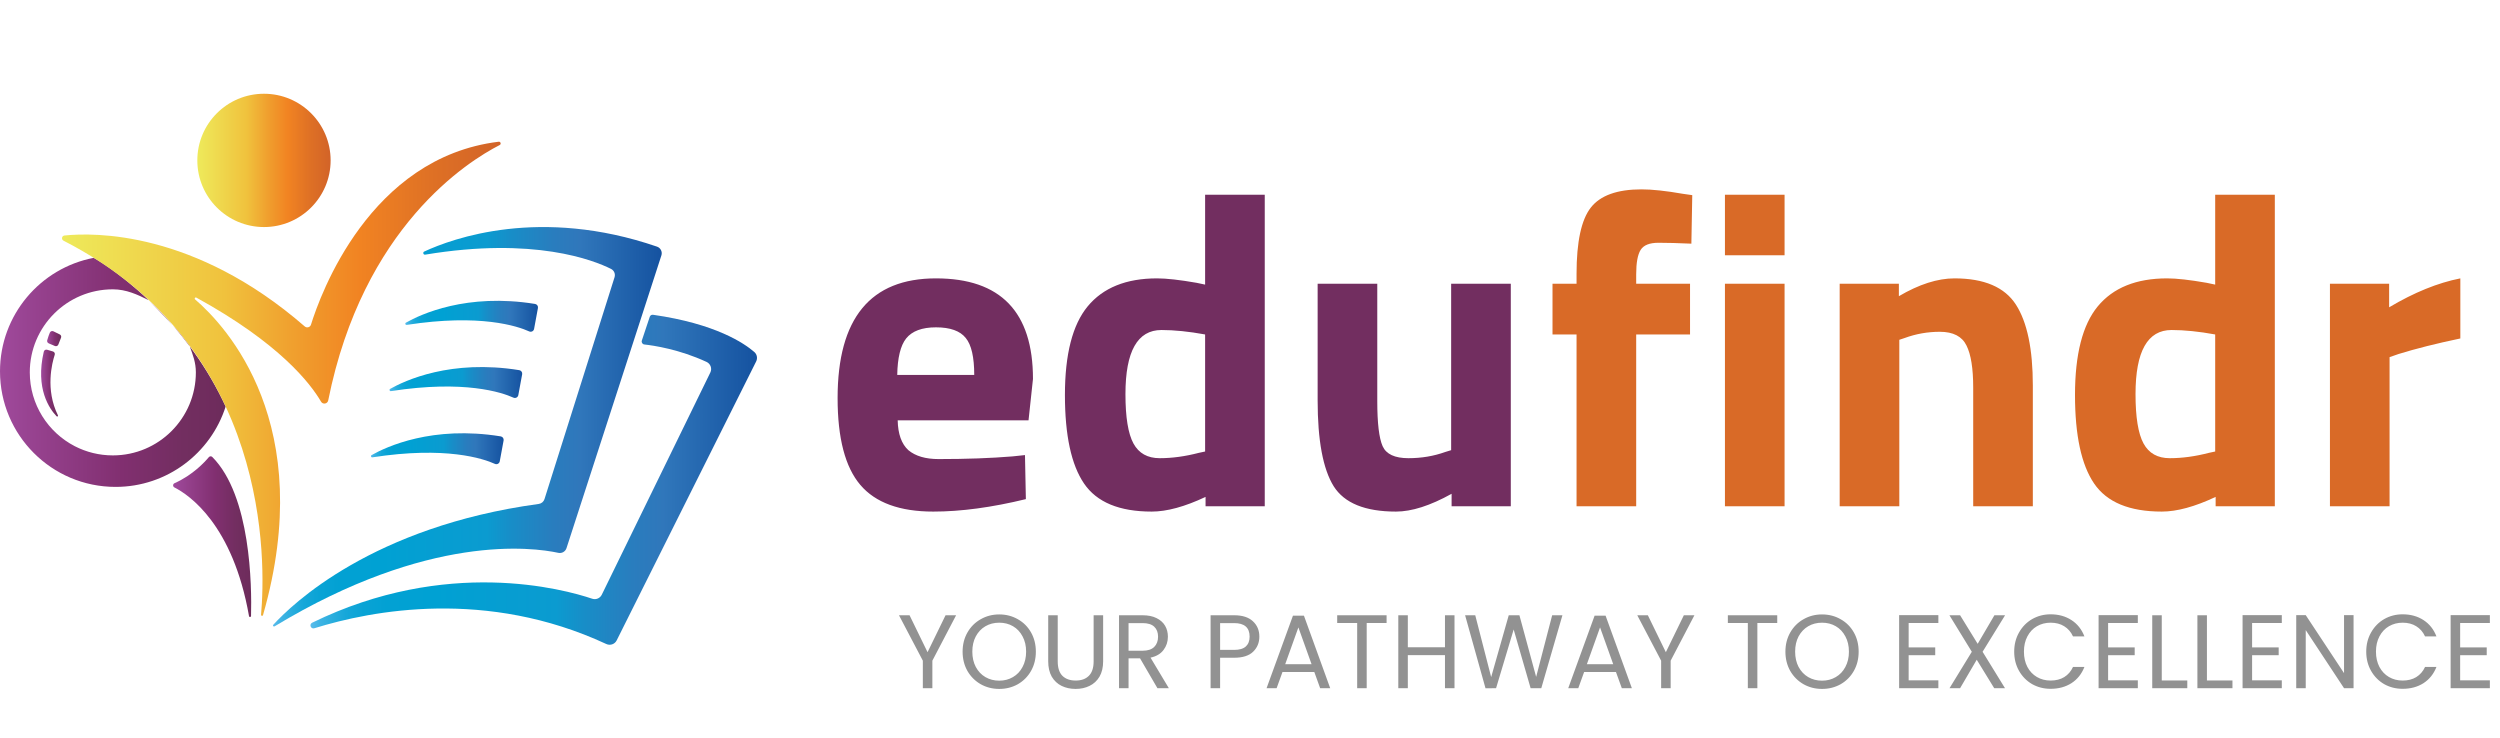 <svg width="200" height="59" viewBox="0 0 200 59" fill="none" xmlns="http://www.w3.org/2000/svg">
<path d="M71.815 33.628C71.838 34.72 72.123 35.515 72.669 36.014C73.239 36.489 74.046 36.726 75.09 36.726C77.298 36.726 79.268 36.655 81.001 36.512L81.998 36.406L82.069 39.93C79.339 40.595 76.871 40.927 74.663 40.927C71.981 40.927 70.034 40.215 68.824 38.791C67.613 37.367 67.008 35.053 67.008 31.848C67.008 25.463 69.631 22.27 74.877 22.27C80.051 22.27 82.638 24.953 82.638 30.317L82.282 33.628H71.815ZM77.939 29.997C77.939 28.572 77.713 27.587 77.262 27.041C76.811 26.472 76.016 26.187 74.877 26.187C73.761 26.187 72.966 26.484 72.491 27.077C72.04 27.647 71.803 28.62 71.779 29.997H77.939ZM101.18 15.577V40.5H96.445V39.752C94.783 40.536 93.347 40.927 92.137 40.927C89.549 40.927 87.745 40.18 86.725 38.684C85.704 37.189 85.194 34.827 85.194 31.599C85.194 28.347 85.799 25.985 87.01 24.514C88.244 23.018 90.095 22.27 92.564 22.27C93.323 22.27 94.38 22.389 95.733 22.626L96.409 22.769V15.577H101.18ZM95.911 36.227L96.409 36.121V26.757C95.104 26.519 93.941 26.401 92.92 26.401C90.997 26.401 90.036 28.11 90.036 31.528C90.036 33.379 90.25 34.696 90.677 35.48C91.104 36.263 91.804 36.655 92.778 36.655C93.775 36.655 94.819 36.512 95.911 36.227ZM116.092 22.698H120.864V40.5H116.128V39.503C114.419 40.453 112.936 40.927 111.678 40.927C109.209 40.927 107.547 40.251 106.693 38.898C105.838 37.521 105.411 35.23 105.411 32.026V22.698H110.182V32.097C110.182 33.854 110.325 35.053 110.609 35.693C110.894 36.334 111.583 36.655 112.674 36.655C113.719 36.655 114.704 36.489 115.63 36.156L116.092 36.014V22.698Z" fill="#722E60"/>
<path d="M130.895 26.757V40.5H126.124V26.757H124.201V22.698H126.124V21.914C126.124 19.351 126.503 17.582 127.263 16.609C128.022 15.636 129.375 15.149 131.322 15.149C132.176 15.149 133.28 15.268 134.633 15.505L135.381 15.612L135.31 19.493C134.265 19.446 133.387 19.422 132.675 19.422C131.963 19.422 131.488 19.612 131.251 19.992C131.013 20.372 130.895 21.024 130.895 21.95V22.698H135.203V26.757H130.895ZM137.995 40.5V22.698H142.766V40.5H137.995ZM137.995 20.419V15.577H142.766V20.419H137.995ZM151.945 40.5H147.174V22.698H151.91V23.695C153.524 22.745 155.007 22.27 156.36 22.27C158.734 22.27 160.372 22.971 161.274 24.371C162.176 25.771 162.627 27.931 162.627 30.851V40.5H157.856V30.994C157.856 29.474 157.678 28.359 157.322 27.647C156.966 26.911 156.254 26.543 155.185 26.543C154.212 26.543 153.275 26.709 152.373 27.041L151.945 27.184V40.5ZM181.986 15.577V40.5H177.251V39.752C175.589 40.536 174.153 40.927 172.943 40.927C170.355 40.927 168.551 40.18 167.531 38.684C166.51 37.189 166 34.827 166 31.599C166 28.347 166.605 25.985 167.816 24.514C169.05 23.018 170.901 22.27 173.37 22.27C174.129 22.27 175.186 22.389 176.539 22.626L177.215 22.769V15.577H181.986ZM176.717 36.227L177.215 36.121V26.757C175.91 26.519 174.747 26.401 173.726 26.401C171.803 26.401 170.842 28.11 170.842 31.528C170.842 33.379 171.056 34.696 171.483 35.48C171.91 36.263 172.61 36.655 173.584 36.655C174.58 36.655 175.625 36.512 176.717 36.227ZM186.395 40.5V22.698H191.131V24.585C193.124 23.398 195.023 22.626 196.827 22.27V27.077C194.905 27.48 193.255 27.896 191.878 28.323L191.166 28.572V40.5H186.395Z" fill="#D96A27"/>
<path d="M76.489 49.221L74.589 52.854V55.055H73.827V52.854L71.918 49.221H72.764L74.204 52.176L75.644 49.221H76.489ZM79.938 55.114C79.397 55.114 78.903 54.988 78.456 54.737C78.01 54.48 77.655 54.126 77.393 53.674C77.136 53.216 77.008 52.703 77.008 52.134C77.008 51.565 77.136 51.054 77.393 50.602C77.655 50.144 78.01 49.79 78.456 49.539C78.903 49.282 79.397 49.154 79.938 49.154C80.485 49.154 80.981 49.282 81.428 49.539C81.874 49.79 82.226 50.141 82.483 50.593C82.739 51.045 82.868 51.559 82.868 52.134C82.868 52.709 82.739 53.222 82.483 53.674C82.226 54.126 81.874 54.48 81.428 54.737C80.981 54.988 80.485 55.114 79.938 55.114ZM79.938 54.453C80.345 54.453 80.711 54.358 81.034 54.168C81.364 53.978 81.62 53.708 81.805 53.356C81.994 53.004 82.089 52.597 82.089 52.134C82.089 51.665 81.994 51.258 81.805 50.912C81.62 50.56 81.367 50.289 81.043 50.1C80.719 49.91 80.351 49.815 79.938 49.815C79.525 49.815 79.156 49.91 78.833 50.1C78.509 50.289 78.252 50.56 78.063 50.912C77.879 51.258 77.786 51.665 77.786 52.134C77.786 52.597 77.879 53.004 78.063 53.356C78.252 53.708 78.509 53.978 78.833 54.168C79.162 54.358 79.53 54.453 79.938 54.453ZM84.618 49.221V52.912C84.618 53.431 84.744 53.816 84.995 54.068C85.252 54.319 85.606 54.444 86.058 54.444C86.505 54.444 86.853 54.319 87.105 54.068C87.361 53.816 87.49 53.431 87.49 52.912V49.221H88.251V52.904C88.251 53.389 88.154 53.8 87.959 54.135C87.763 54.464 87.498 54.709 87.163 54.871C86.834 55.033 86.463 55.114 86.05 55.114C85.637 55.114 85.263 55.033 84.928 54.871C84.599 54.709 84.337 54.464 84.141 54.135C83.951 53.8 83.857 53.389 83.857 52.904V49.221H84.618ZM92.594 55.055L91.205 52.669H90.284V55.055H89.522V49.221H91.406C91.847 49.221 92.218 49.296 92.519 49.447C92.826 49.597 93.055 49.801 93.206 50.058C93.356 50.314 93.432 50.607 93.432 50.937C93.432 51.339 93.314 51.693 93.08 52C92.851 52.307 92.505 52.511 92.042 52.611L93.507 55.055H92.594ZM90.284 52.058H91.406C91.819 52.058 92.129 51.958 92.335 51.757C92.541 51.551 92.645 51.277 92.645 50.937C92.645 50.591 92.541 50.323 92.335 50.133C92.134 49.943 91.824 49.848 91.406 49.848H90.284V52.058ZM100.748 50.928C100.748 51.414 100.581 51.819 100.246 52.142C99.916 52.46 99.411 52.619 98.731 52.619H97.609V55.055H96.847V49.221H98.731C99.389 49.221 99.888 49.38 100.229 49.698C100.575 50.016 100.748 50.426 100.748 50.928ZM98.731 51.992C99.155 51.992 99.467 51.899 99.668 51.715C99.869 51.531 99.969 51.269 99.969 50.928C99.969 50.208 99.556 49.848 98.731 49.848H97.609V51.992H98.731ZM105.144 53.758H102.599L102.13 55.055H101.326L103.436 49.254H104.315L106.416 55.055H105.612L105.144 53.758ZM104.926 53.138L103.871 50.192L102.816 53.138H104.926ZM110.927 49.221V49.84H109.336V55.055H108.574V49.84H106.975V49.221H110.927ZM116.36 49.221V55.055H115.598V52.41H112.626V55.055H111.864V49.221H112.626V51.782H115.598V49.221H116.36ZM124.994 49.221L123.303 55.055H122.449L121.093 50.359L119.686 55.055L118.841 55.064L117.208 49.221H118.02L119.293 54.168L120.699 49.221H121.553L122.892 54.151L124.173 49.221H124.994ZM129.276 53.758H126.731L126.262 55.055H125.459L127.568 49.254H128.447L130.549 55.055H129.745L129.276 53.758ZM129.058 53.138L128.004 50.192L126.949 53.138H129.058ZM135.553 49.221L133.653 52.854V55.055H132.891V52.854L130.982 49.221H131.828L133.268 52.176L134.708 49.221H135.553ZM142.179 49.221V49.84H140.589V55.055H139.827V49.84H138.228V49.221H142.179ZM145.762 55.114C145.221 55.114 144.727 54.988 144.281 54.737C143.834 54.48 143.48 54.126 143.218 53.674C142.961 53.216 142.833 52.703 142.833 52.134C142.833 51.565 142.961 51.054 143.218 50.602C143.48 50.144 143.834 49.79 144.281 49.539C144.727 49.282 145.221 49.154 145.762 49.154C146.309 49.154 146.806 49.282 147.253 49.539C147.699 49.79 148.051 50.141 148.307 50.593C148.564 51.045 148.692 51.559 148.692 52.134C148.692 52.709 148.564 53.222 148.307 53.674C148.051 54.126 147.699 54.48 147.253 54.737C146.806 54.988 146.309 55.114 145.762 55.114ZM145.762 54.453C146.17 54.453 146.535 54.358 146.859 54.168C147.188 53.978 147.445 53.708 147.629 53.356C147.819 53.004 147.914 52.597 147.914 52.134C147.914 51.665 147.819 51.258 147.629 50.912C147.445 50.56 147.191 50.289 146.867 50.1C146.544 49.91 146.175 49.815 145.762 49.815C145.349 49.815 144.981 49.91 144.657 50.1C144.334 50.289 144.077 50.56 143.887 50.912C143.703 51.258 143.611 51.665 143.611 52.134C143.611 52.597 143.703 53.004 143.887 53.356C144.077 53.708 144.334 53.978 144.657 54.168C144.987 54.358 145.355 54.453 145.762 54.453ZM152.692 49.84V51.791H154.818V52.418H152.692V54.428H155.069V55.055H151.93V49.212H155.069V49.84H152.692ZM158.607 52.142L160.399 55.055H159.537L158.139 52.778L156.808 55.055H155.962L157.745 52.142L155.954 49.221H156.808L158.214 51.506L159.553 49.221H160.407L158.607 52.142ZM161.136 52.134C161.136 51.565 161.265 51.054 161.521 50.602C161.778 50.144 162.127 49.787 162.568 49.53C163.014 49.274 163.508 49.145 164.049 49.145C164.686 49.145 165.241 49.299 165.715 49.606C166.19 49.913 166.536 50.348 166.753 50.912H165.841C165.679 50.56 165.445 50.289 165.138 50.1C164.836 49.91 164.474 49.815 164.049 49.815C163.642 49.815 163.276 49.91 162.953 50.1C162.629 50.289 162.375 50.56 162.191 50.912C162.007 51.258 161.915 51.665 161.915 52.134C161.915 52.597 162.007 53.004 162.191 53.356C162.375 53.702 162.629 53.97 162.953 54.16C163.276 54.349 163.642 54.444 164.049 54.444C164.474 54.444 164.836 54.352 165.138 54.168C165.445 53.978 165.679 53.708 165.841 53.356H166.753C166.536 53.914 166.19 54.346 165.715 54.654C165.241 54.955 164.686 55.105 164.049 55.105C163.508 55.105 163.014 54.98 162.568 54.729C162.127 54.472 161.778 54.118 161.521 53.666C161.265 53.214 161.136 52.703 161.136 52.134ZM168.649 49.84V51.791H170.775V52.418H168.649V54.428H171.026V55.055H167.887V49.212H171.026V49.84H168.649ZM172.941 54.436H174.983V55.055H172.179V49.221H172.941V54.436ZM176.554 54.436H178.597V55.055H175.792V49.221H176.554V54.436ZM180.168 49.84V51.791H182.294V52.418H180.168V54.428H182.545V55.055H179.406V49.212H182.545V49.84H180.168ZM188.285 55.055H187.523L184.459 50.409V55.055H183.698V49.212H184.459L187.523 53.85V49.212H188.285V55.055ZM189.299 52.134C189.299 51.565 189.427 51.054 189.684 50.602C189.941 50.144 190.29 49.787 190.73 49.53C191.177 49.274 191.671 49.145 192.212 49.145C192.848 49.145 193.404 49.299 193.878 49.606C194.352 49.913 194.698 50.348 194.916 50.912H194.004C193.842 50.56 193.607 50.289 193.3 50.1C192.999 49.91 192.636 49.815 192.212 49.815C191.805 49.815 191.439 49.91 191.115 50.1C190.792 50.289 190.538 50.56 190.354 50.912C190.17 51.258 190.077 51.665 190.077 52.134C190.077 52.597 190.17 53.004 190.354 53.356C190.538 53.702 190.792 53.97 191.115 54.16C191.439 54.349 191.805 54.444 192.212 54.444C192.636 54.444 192.999 54.352 193.3 54.168C193.607 53.978 193.842 53.708 194.004 53.356H194.916C194.698 53.914 194.352 54.346 193.878 54.654C193.404 54.955 192.848 55.105 192.212 55.105C191.671 55.105 191.177 54.98 190.73 54.729C190.29 54.472 189.941 54.118 189.684 53.666C189.427 53.214 189.299 52.703 189.299 52.134ZM196.812 49.84V51.791H198.938V52.418H196.812V54.428H199.189V55.055H196.05V49.212H199.189V49.84H196.812Z" fill="#929292"/>
<path d="M11.906 24.023C11.971 24.09 13.066 25.209 13.824 26.026C13.174 25.279 12.526 24.612 11.906 24.023Z" fill="url(#paint0_linear_284_4053)"/>
<path d="M17.841 32.078C17.046 30.439 16.13 28.983 15.178 27.707C15.434 28.394 15.669 29.007 15.669 29.789C15.669 33.458 12.695 36.432 9.026 36.432C7.929 36.432 6.894 36.166 5.981 35.695C3.844 34.591 2.383 32.361 2.383 29.789C2.383 26.121 5.357 23.146 9.026 23.146C10.101 23.146 11.002 23.566 11.9 24.019C9.484 21.726 7.501 20.627 7.501 20.627C3.229 21.442 -6.10352e-05 25.197 -6.10352e-05 29.707C-6.10352e-05 34.813 4.139 38.952 9.244 38.952C13.368 38.952 16.861 36.252 18.052 32.524L17.84 32.078L17.841 32.078Z" fill="url(#paint1_linear_284_4053)"/>
<path d="M11.902 24.019H11.901C11.901 24.019 11.904 24.021 11.905 24.023C11.904 24.021 11.902 24.019 11.902 24.019Z" fill="url(#paint2_linear_284_4053)"/>
<path d="M15.151 27.632L14.452 26.732C14.332 26.581 14.1 26.324 13.824 26.026C14.277 26.547 14.732 27.107 15.179 27.707C15.17 27.682 15.161 27.657 15.152 27.632H15.151Z" fill="url(#paint3_linear_284_4053)"/>
<path d="M20.083 49.282C20.148 46.878 20.07 39.67 16.985 36.559C16.908 36.481 16.779 36.486 16.708 36.571C16.378 36.966 15.417 38.009 13.962 38.656C13.817 38.721 13.81 38.923 13.952 38.994C15.131 39.595 18.636 41.96 19.922 49.294C19.939 49.389 20.079 49.379 20.082 49.282H20.083Z" fill="url(#paint4_linear_284_4053)"/>
<path d="M3.766 27.979L4.237 28.118C4.35 28.152 4.414 28.272 4.377 28.383C4.164 29.036 3.613 31.162 4.635 33.228C4.668 33.296 4.582 33.358 4.529 33.304C3.962 32.715 2.809 31.094 3.503 28.133C3.53 28.016 3.651 27.945 3.766 27.979H3.766Z" fill="url(#paint5_linear_284_4053)"/>
<path d="M3.892 27.467L4.393 27.68C4.5 27.725 4.623 27.674 4.666 27.566L4.883 27.016C4.923 26.916 4.879 26.802 4.782 26.754L4.268 26.504C4.162 26.453 4.034 26.501 3.988 26.61C3.927 26.757 3.845 26.973 3.776 27.22C3.748 27.32 3.798 27.426 3.893 27.466L3.892 27.467Z" fill="url(#paint6_linear_284_4053)"/>
<path d="M25.147 50.26C29.757 48.824 38.929 47.073 48.505 51.521C48.814 51.665 49.181 51.538 49.333 51.233L60.493 28.914C60.621 28.658 60.561 28.348 60.345 28.16C59.542 27.463 57.247 25.896 52.241 25.182C52.127 25.166 52.017 25.234 51.981 25.343L51.347 27.245C51.298 27.389 51.396 27.542 51.547 27.558C52.294 27.641 54.355 27.946 56.524 28.953C56.845 29.101 56.982 29.483 56.827 29.8L48.142 47.578C48.003 47.862 47.676 47.999 47.377 47.898C45.118 47.137 35.739 44.554 24.972 49.817C24.707 49.947 24.865 50.348 25.147 50.26Z" fill="url(#paint7_linear_284_4053)"/>
<path d="M33.938 20.123C36.207 19.07 43.209 16.519 52.563 19.732C52.85 19.831 53.006 20.143 52.912 20.432L45.319 43.854C45.23 44.126 44.951 44.288 44.671 44.228C42.627 43.784 34.27 42.658 21.965 50.108C21.884 50.157 21.797 50.052 21.861 49.983C23.363 48.338 29.825 42.12 43.099 40.315C43.314 40.286 43.493 40.136 43.559 39.93L49.164 22.179C49.246 21.918 49.128 21.635 48.883 21.513C47.51 20.825 42.726 18.92 34.016 20.372C33.865 20.397 33.8 20.189 33.938 20.124V20.123Z" fill="url(#paint8_linear_284_4053)"/>
<path d="M32.471 25.814C33.659 25.142 37.344 23.427 42.804 24.315C42.959 24.34 43.063 24.486 43.035 24.64L42.727 26.311C42.695 26.489 42.504 26.589 42.34 26.515C41.414 26.096 38.419 25.081 32.533 25.992C32.428 26.008 32.379 25.867 32.471 25.814Z" fill="url(#paint9_linear_284_4053)"/>
<path d="M31.208 31.112C32.396 30.44 36.081 28.725 41.542 29.613C41.696 29.638 41.801 29.785 41.773 29.938L41.465 31.609C41.432 31.787 41.242 31.887 41.077 31.813C40.151 31.394 37.156 30.379 31.27 31.29C31.165 31.306 31.116 31.165 31.208 31.112Z" fill="url(#paint10_linear_284_4053)"/>
<path d="M29.724 36.41C30.912 35.737 34.597 34.023 40.057 34.91C40.212 34.935 40.316 35.082 40.288 35.236L39.98 36.907C39.947 37.084 39.757 37.185 39.592 37.11C38.667 36.692 35.672 35.677 29.786 36.587C29.681 36.603 29.631 36.462 29.724 36.41Z" fill="url(#paint11_linear_284_4053)"/>
<path d="M24.879 25.971C25.624 23.568 29.573 12.596 39.894 11.338C40.05 11.319 40.116 11.531 39.975 11.603C37.438 12.899 29.036 18.154 26.257 32.035C26.201 32.316 25.827 32.38 25.683 32.132C24.835 30.677 22.357 27.456 15.707 23.808C15.614 23.757 15.526 23.883 15.607 23.952C18.112 26.105 25.413 33.934 21.041 49.209C21.015 49.303 20.875 49.277 20.884 49.18C21.253 45.054 21.725 27.774 5.08 19.254C4.887 19.154 4.941 18.863 5.158 18.84C7.532 18.594 15.566 18.456 24.378 26.113C24.547 26.261 24.812 26.186 24.879 25.971L24.879 25.971Z" fill="url(#paint12_linear_284_4053)"/>
<path d="M21.118 18.164C24.062 18.164 26.45 15.777 26.45 12.832C26.45 9.887 24.062 7.5 21.118 7.5C18.173 7.5 15.786 9.887 15.786 12.832C15.786 15.777 18.173 18.164 21.118 18.164Z" fill="url(#paint13_linear_284_4053)"/>
<defs>
<linearGradient id="paint0_linear_284_4053" x1="11.906" y1="25.025" x2="13.823" y2="25.025" gradientUnits="userSpaceOnUse">
<stop stop-color="#A04A9C"/>
<stop offset="0.09" stop-color="#9A4594"/>
<stop offset="0.54" stop-color="#812F70"/>
<stop offset="0.81" stop-color="#722E60"/>
<stop offset="0.95" stop-color="#6F2C5D"/>
<stop offset="1" stop-color="#6B2B5A"/>
</linearGradient>
<linearGradient id="paint1_linear_284_4053" x1="0.001" y1="29.789" x2="18.053" y2="29.789" gradientUnits="userSpaceOnUse">
<stop stop-color="#A04A9C"/>
<stop offset="0.09" stop-color="#9A4594"/>
<stop offset="0.54" stop-color="#812F70"/>
<stop offset="0.81" stop-color="#722E60"/>
<stop offset="0.95" stop-color="#6F2C5D"/>
<stop offset="1" stop-color="#6B2B5A"/>
</linearGradient>
<linearGradient id="paint2_linear_284_4053" x1="11.9" y1="24.021" x2="11.905" y2="24.021" gradientUnits="userSpaceOnUse">
<stop stop-color="#A04A9C"/>
<stop offset="0.09" stop-color="#9A4594"/>
<stop offset="0.54" stop-color="#812F70"/>
<stop offset="0.81" stop-color="#722E60"/>
<stop offset="0.95" stop-color="#6F2C5D"/>
<stop offset="1" stop-color="#6B2B5A"/>
</linearGradient>
<linearGradient id="paint3_linear_284_4053" x1="13.823" y1="26.866" x2="15.178" y2="26.866" gradientUnits="userSpaceOnUse">
<stop stop-color="#A04A9C"/>
<stop offset="0.09" stop-color="#9A4594"/>
<stop offset="0.54" stop-color="#812F70"/>
<stop offset="0.81" stop-color="#722E60"/>
<stop offset="0.95" stop-color="#6F2C5D"/>
<stop offset="1" stop-color="#6B2B5A"/>
</linearGradient>
<linearGradient id="paint4_linear_284_4053" x1="13.85" y1="42.932" x2="20.095" y2="42.932" gradientUnits="userSpaceOnUse">
<stop stop-color="#A04A9C"/>
<stop offset="0.09" stop-color="#9A4594"/>
<stop offset="0.54" stop-color="#812F70"/>
<stop offset="0.81" stop-color="#722E60"/>
<stop offset="0.95" stop-color="#6F2C5D"/>
<stop offset="1" stop-color="#6B2B5A"/>
</linearGradient>
<linearGradient id="paint5_linear_284_4053" x1="3.287" y1="30.648" x2="4.642" y2="30.648" gradientUnits="userSpaceOnUse">
<stop stop-color="#A04A9C"/>
<stop offset="0.09" stop-color="#9A4594"/>
<stop offset="0.54" stop-color="#812F70"/>
<stop offset="0.81" stop-color="#722E60"/>
<stop offset="0.95" stop-color="#6F2C5D"/>
<stop offset="1" stop-color="#6B2B5A"/>
</linearGradient>
<linearGradient id="paint6_linear_284_4053" x1="3.767" y1="27.091" x2="4.898" y2="27.091" gradientUnits="userSpaceOnUse">
<stop stop-color="#A04A9C"/>
<stop offset="0.09" stop-color="#9A4594"/>
<stop offset="0.54" stop-color="#812F70"/>
<stop offset="0.81" stop-color="#722E60"/>
<stop offset="0.95" stop-color="#6F2C5D"/>
<stop offset="1" stop-color="#6B2B5A"/>
</linearGradient>
<linearGradient id="paint7_linear_284_4053" x1="24.836" y1="38.38" x2="60.559" y2="38.38" gradientUnits="userSpaceOnUse">
<stop stop-color="#5BBCEB"/>
<stop offset="0.02" stop-color="#40B4E4"/>
<stop offset="0.05" stop-color="#29ADDD"/>
<stop offset="0.08" stop-color="#16A7D9"/>
<stop offset="0.12" stop-color="#09A3D5"/>
<stop offset="0.17" stop-color="#02A1D3"/>
<stop offset="0.28" stop-color="#00A1D3"/>
<stop offset="0.55" stop-color="#0B9BD0"/>
<stop offset="0.61" stop-color="#178EC8"/>
<stop offset="0.72" stop-color="#297DBE"/>
<stop offset="0.79" stop-color="#3077BB"/>
<stop offset="1" stop-color="#1552A0"/>
</linearGradient>
<linearGradient id="paint8_linear_284_4053" x1="21.839" y1="34.142" x2="52.939" y2="34.142" gradientUnits="userSpaceOnUse">
<stop stop-color="#5BBCEB"/>
<stop offset="0.02" stop-color="#40B4E4"/>
<stop offset="0.05" stop-color="#29ADDD"/>
<stop offset="0.08" stop-color="#16A7D9"/>
<stop offset="0.12" stop-color="#09A3D5"/>
<stop offset="0.17" stop-color="#02A1D3"/>
<stop offset="0.28" stop-color="#00A1D3"/>
<stop offset="0.55" stop-color="#0B9BD0"/>
<stop offset="0.61" stop-color="#178EC8"/>
<stop offset="0.72" stop-color="#297DBE"/>
<stop offset="0.79" stop-color="#3077BB"/>
<stop offset="1" stop-color="#1552A0"/>
</linearGradient>
<linearGradient id="paint9_linear_284_4053" x1="32.422" y1="25.302" x2="43.039" y2="25.302" gradientUnits="userSpaceOnUse">
<stop stop-color="#5BBCEB"/>
<stop offset="0.02" stop-color="#40B4E4"/>
<stop offset="0.05" stop-color="#29ADDD"/>
<stop offset="0.08" stop-color="#16A7D9"/>
<stop offset="0.12" stop-color="#09A3D5"/>
<stop offset="0.17" stop-color="#02A1D3"/>
<stop offset="0.28" stop-color="#00A1D3"/>
<stop offset="0.55" stop-color="#0B9BD0"/>
<stop offset="0.61" stop-color="#178EC8"/>
<stop offset="0.72" stop-color="#297DBE"/>
<stop offset="0.79" stop-color="#3077BB"/>
<stop offset="1" stop-color="#1552A0"/>
</linearGradient>
<linearGradient id="paint10_linear_284_4053" x1="31.16" y1="30.6" x2="41.777" y2="30.6" gradientUnits="userSpaceOnUse">
<stop stop-color="#5BBCEB"/>
<stop offset="0.02" stop-color="#40B4E4"/>
<stop offset="0.05" stop-color="#29ADDD"/>
<stop offset="0.08" stop-color="#16A7D9"/>
<stop offset="0.12" stop-color="#09A3D5"/>
<stop offset="0.17" stop-color="#02A1D3"/>
<stop offset="0.28" stop-color="#00A1D3"/>
<stop offset="0.55" stop-color="#0B9BD0"/>
<stop offset="0.61" stop-color="#178EC8"/>
<stop offset="0.72" stop-color="#297DBE"/>
<stop offset="0.79" stop-color="#3077BB"/>
<stop offset="1" stop-color="#1552A0"/>
</linearGradient>
<linearGradient id="paint11_linear_284_4053" x1="29.675" y1="35.898" x2="40.292" y2="35.898" gradientUnits="userSpaceOnUse">
<stop stop-color="#5BBCEB"/>
<stop offset="0.02" stop-color="#40B4E4"/>
<stop offset="0.05" stop-color="#29ADDD"/>
<stop offset="0.08" stop-color="#16A7D9"/>
<stop offset="0.12" stop-color="#09A3D5"/>
<stop offset="0.17" stop-color="#02A1D3"/>
<stop offset="0.28" stop-color="#00A1D3"/>
<stop offset="0.55" stop-color="#0B9BD0"/>
<stop offset="0.61" stop-color="#178EC8"/>
<stop offset="0.72" stop-color="#297DBE"/>
<stop offset="0.79" stop-color="#3077BB"/>
<stop offset="1" stop-color="#1552A0"/>
</linearGradient>
<linearGradient id="paint12_linear_284_4053" x1="4.961" y1="30.302" x2="40.053" y2="30.302" gradientUnits="userSpaceOnUse">
<stop stop-color="#EEEA5B"/>
<stop offset="0.37" stop-color="#F0C23D"/>
<stop offset="0.53" stop-color="#F09F2E"/>
<stop offset="0.68" stop-color="#F18322"/>
<stop offset="0.85" stop-color="#DE7025"/>
<stop offset="1" stop-color="#D26328"/>
</linearGradient>
<linearGradient id="paint13_linear_284_4053" x1="15.786" y1="12.832" x2="26.45" y2="12.832" gradientUnits="userSpaceOnUse">
<stop stop-color="#EEEA5B"/>
<stop offset="0.37" stop-color="#F0C23D"/>
<stop offset="0.53" stop-color="#F09F2E"/>
<stop offset="0.68" stop-color="#F18322"/>
<stop offset="0.85" stop-color="#DE7025"/>
<stop offset="1" stop-color="#D26328"/>
</linearGradient>
</defs>
</svg>
